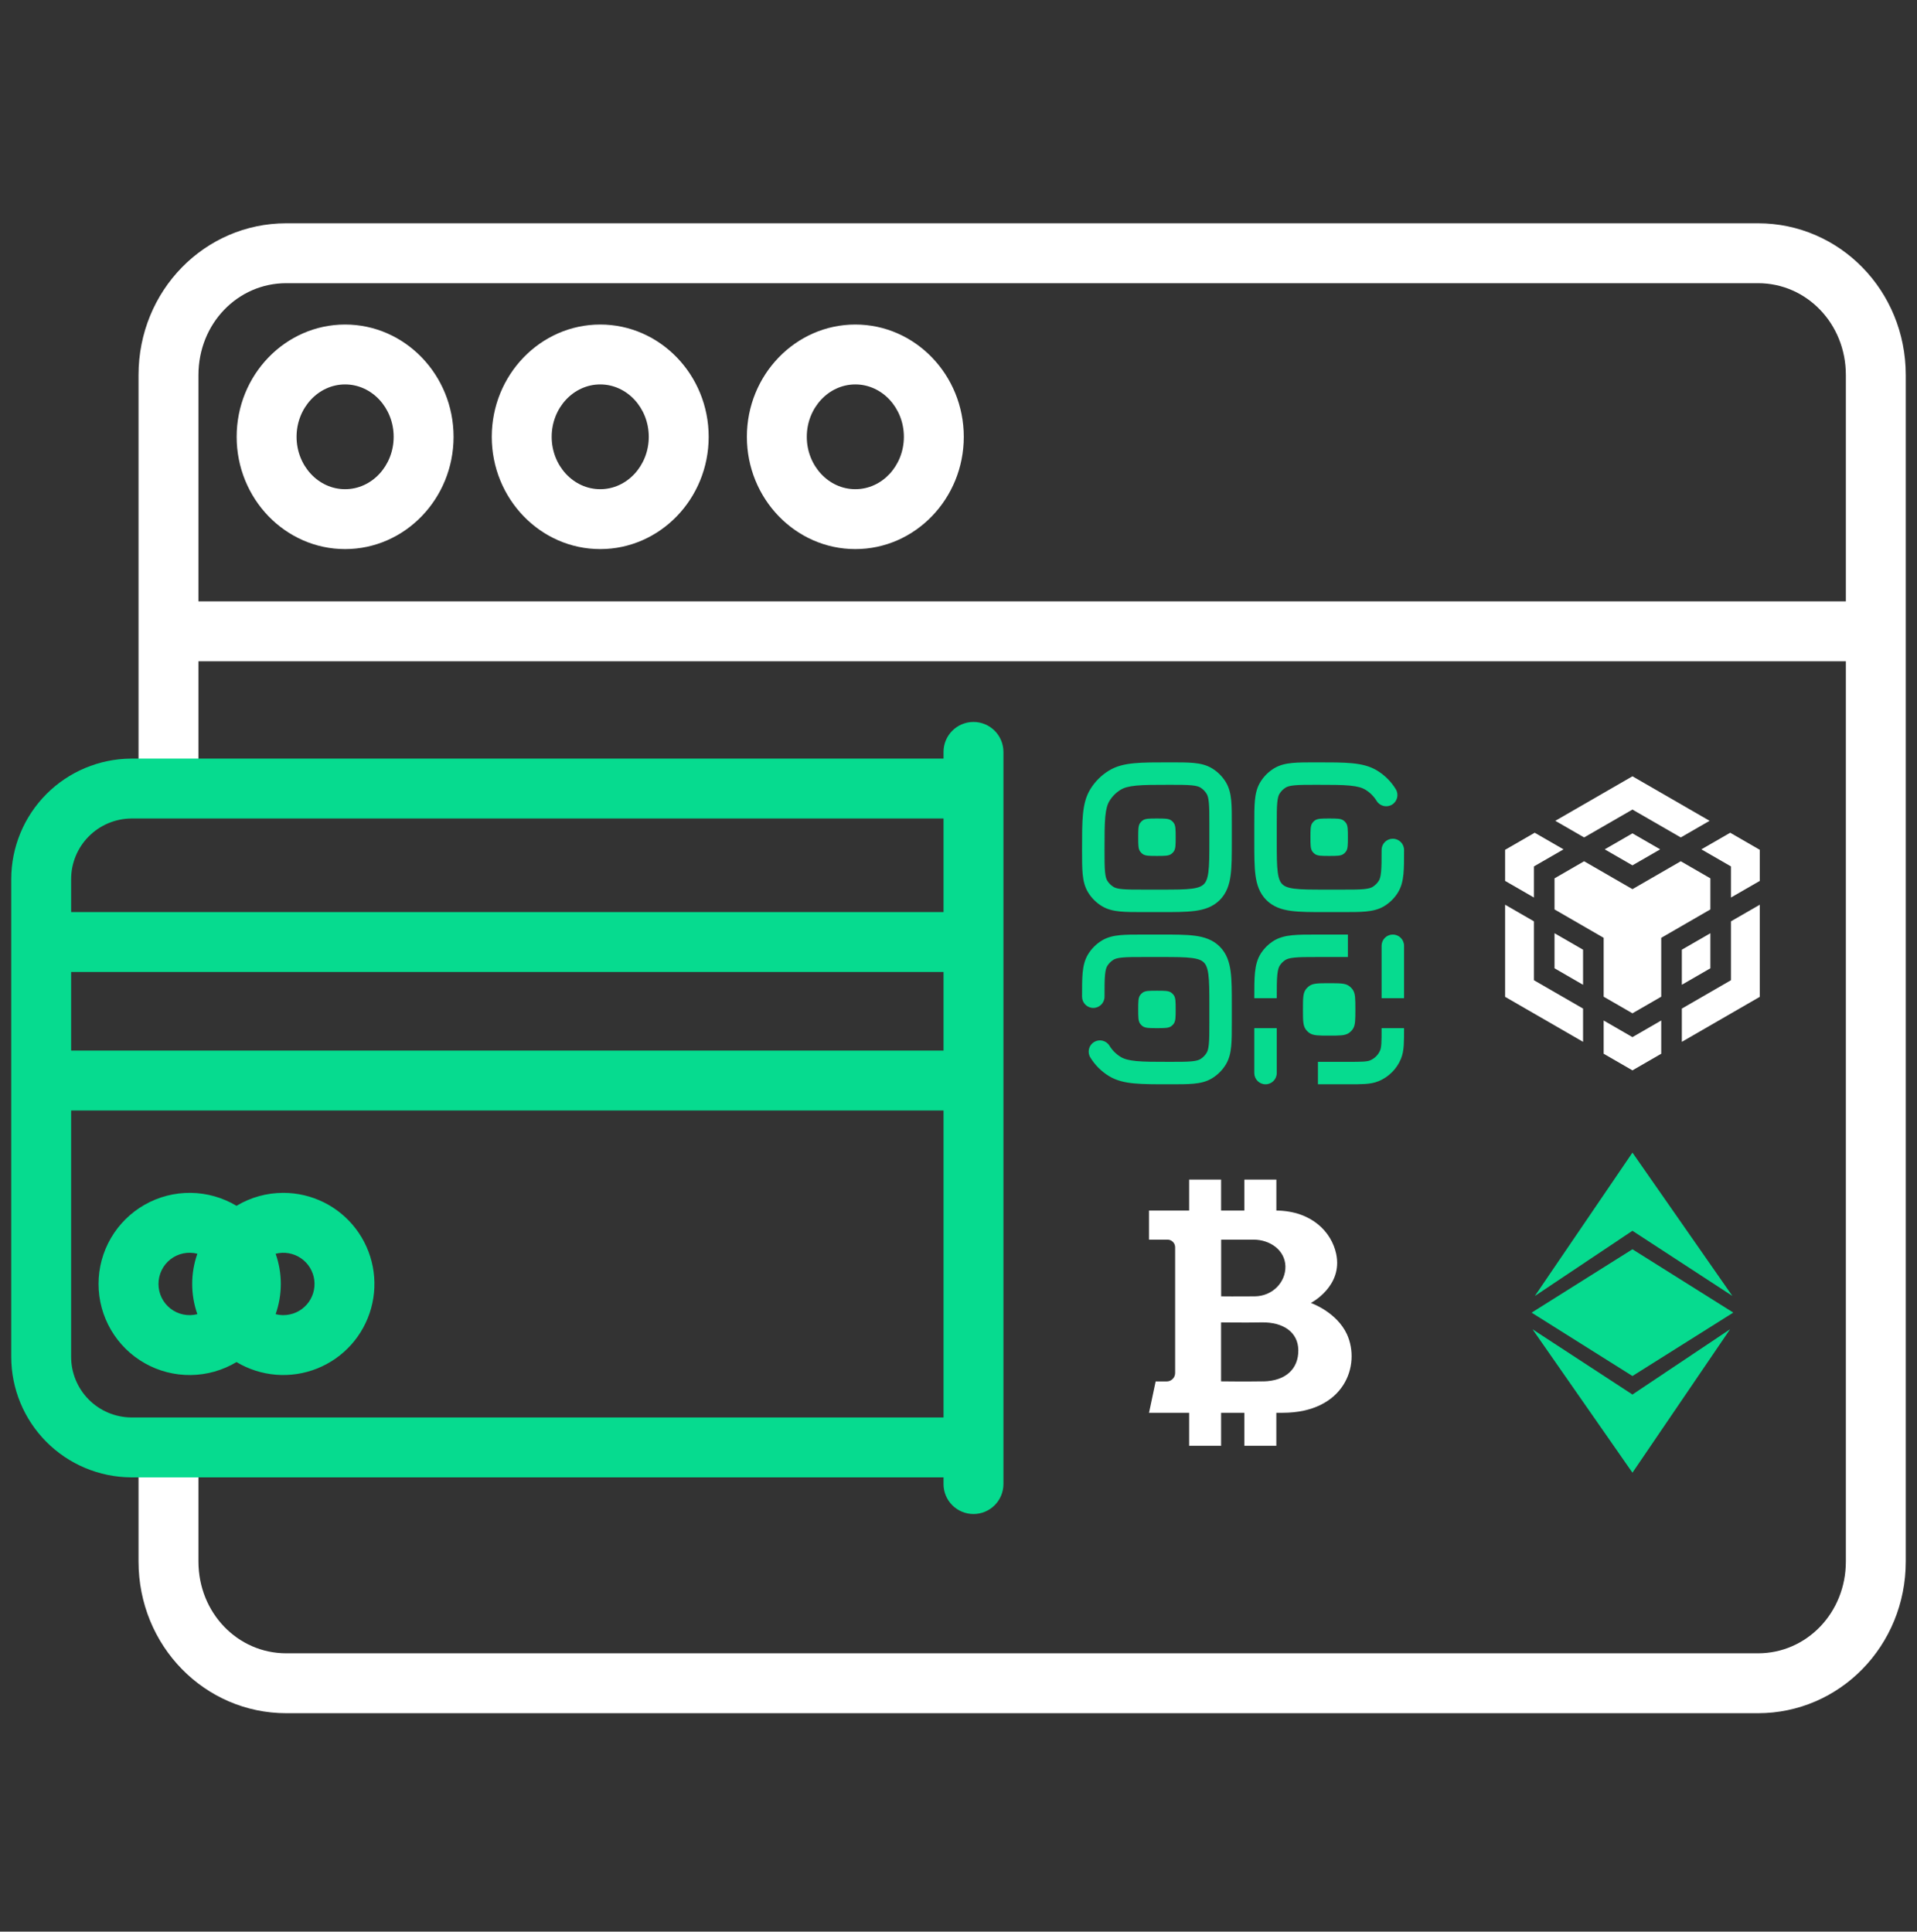 <svg width="128" height="129" viewBox="0 0 128 129" fill="none" xmlns="http://www.w3.org/2000/svg">
<rect x="0" y="0" width="128" height="129" fill="#333333" stroke="none"/>
<path d="M127.25 42.212V25.048C127.25 19.397 122.825 14.912 117.387 14.912H19.112C13.675 14.912 9.25 19.397 9.25 25.048V52.662H13.25V44.162H123.25V104.277C123.25 107.721 120.619 110.412 117.387 110.412H19.112C15.88 110.412 13.25 107.721 13.25 104.277V96.662H9.25V104.277C9.25 109.927 13.675 114.412 19.112 114.412H117.387C122.825 114.412 127.25 109.927 127.25 104.277V42.25C127.25 42.243 127.25 42.237 127.25 42.23C127.25 42.224 127.25 42.218 127.25 42.212ZM13.25 40.162V25.048C13.25 21.603 15.88 18.912 19.112 18.912H117.387C120.619 18.912 123.25 21.603 123.25 25.048V40.162H13.25Z" fill="white"/>
<path d="M40.078 21.673C36.084 21.673 32.836 25.037 32.836 29.172C32.836 33.306 36.084 36.67 40.078 36.67C44.071 36.67 47.319 33.306 47.319 29.172C47.319 25.037 44.071 21.673 40.078 21.673ZM40.078 32.67C38.29 32.67 36.836 31.101 36.836 29.172C36.836 27.242 38.29 25.673 40.078 25.673C41.865 25.673 43.319 27.242 43.319 29.172C43.319 31.101 41.865 32.67 40.078 32.67ZM57.112 21.673C53.119 21.673 49.87 25.037 49.87 29.172C49.87 33.306 53.12 36.67 57.112 36.67C61.103 36.67 64.353 33.306 64.353 29.172C64.353 25.037 61.105 21.673 57.112 21.673ZM57.112 32.67C55.325 32.67 53.87 31.101 53.87 29.172C53.87 27.242 55.325 25.673 57.112 25.673C58.899 25.673 60.353 27.242 60.353 29.172C60.353 31.101 58.9 32.67 57.112 32.67ZM23.043 21.673C19.05 21.673 15.802 25.037 15.802 29.172C15.802 33.306 19.05 36.67 23.043 36.67C27.036 36.67 30.285 33.306 30.285 29.172C30.285 25.037 27.036 21.673 23.043 21.673ZM23.043 32.67C21.256 32.67 19.802 31.101 19.802 29.172C19.802 27.242 21.256 25.673 23.043 25.673C24.831 25.673 26.285 27.242 26.285 29.172C26.285 31.101 24.83 32.67 23.043 32.67Z" fill="white"/>
<path d="M18.917 79.662C17.816 79.661 16.735 79.96 15.792 80.528C14.869 79.975 13.815 79.676 12.739 79.662C11.662 79.649 10.601 79.921 9.665 80.452C8.728 80.982 7.949 81.752 7.407 82.682C6.865 83.612 6.579 84.669 6.579 85.745C6.579 86.822 6.865 87.879 7.407 88.809C7.949 89.739 8.728 90.509 9.665 91.039C10.601 91.57 11.662 91.842 12.739 91.828C13.815 91.815 14.869 91.516 15.792 90.962C16.596 91.444 17.5 91.733 18.434 91.808C19.369 91.882 20.307 91.74 21.177 91.392C22.048 91.044 22.826 90.499 23.451 89.801C24.076 89.103 24.531 88.269 24.781 87.366C25.03 86.463 25.068 85.514 24.891 84.594C24.713 83.673 24.326 82.806 23.758 82.061C23.191 81.315 22.458 80.71 21.618 80.294C20.779 79.878 19.854 79.662 18.917 79.662V79.662ZM10.583 85.745C10.582 85.428 10.654 85.114 10.793 84.829C10.932 84.543 11.134 84.293 11.385 84.099C11.636 83.904 11.928 83.769 12.239 83.705C12.55 83.641 12.871 83.649 13.178 83.728C12.718 85.034 12.718 86.457 13.178 87.763C12.871 87.842 12.55 87.85 12.239 87.786C11.928 87.722 11.636 87.587 11.385 87.392C11.134 87.197 10.931 86.947 10.793 86.662C10.653 86.376 10.582 86.063 10.583 85.745ZM18.917 87.829C18.744 87.828 18.572 87.806 18.405 87.763C18.865 86.457 18.865 85.034 18.405 83.728C18.691 83.655 18.989 83.644 19.28 83.695C19.571 83.747 19.848 83.859 20.092 84.026C20.336 84.192 20.542 84.409 20.696 84.661C20.85 84.913 20.949 85.195 20.985 85.488C21.022 85.781 20.996 86.079 20.908 86.361C20.821 86.643 20.675 86.904 20.479 87.125C20.284 87.346 20.043 87.523 19.774 87.645C19.504 87.766 19.212 87.829 18.917 87.828V87.829Z" fill="#06DB8F"/>
<path d="M63 99.11C63 99.641 63.211 100.149 63.586 100.524C63.961 100.899 64.47 101.11 65 101.11C65.53 101.11 66.039 100.899 66.414 100.524C66.789 100.149 67 99.641 67 99.11V50.214C67 49.684 66.789 49.175 66.414 48.8C66.039 48.425 65.53 48.214 65 48.214C64.47 48.214 63.961 48.425 63.586 48.8C63.211 49.175 63 49.684 63 50.214V50.662H8.75C6.624 50.676 4.589 51.531 3.09 53.039C1.592 54.548 0.75 56.588 0.75 58.714V90.61C0.75 92.737 1.592 94.776 3.09 96.285C4.589 97.793 6.624 98.648 8.75 98.662H63V99.11ZM4.75 64.912H63V70.162H4.75V64.912ZM8.75 54.662H63V60.912H4.75V58.714C4.749 57.648 5.169 56.625 5.918 55.867C6.667 55.108 7.684 54.675 8.75 54.662ZM8.75 94.662C7.684 94.649 6.667 94.216 5.918 93.458C5.169 92.699 4.749 91.676 4.75 90.61V74.162H63V94.662H8.75Z" fill="#06DB8F"/>
<path fill-rule="evenodd" clip-rule="evenodd" d="M79.595 63.979C79.112 63.914 78.464 63.912 77.5 63.912H76.4C75.731 63.912 75.282 63.913 74.938 63.946C74.605 63.977 74.45 64.033 74.347 64.096C74.179 64.199 74.037 64.341 73.934 64.509C73.871 64.612 73.815 64.767 73.784 65.1C73.751 65.444 73.75 65.893 73.75 66.562C73.75 66.976 73.414 67.312 73 67.312C72.586 67.312 72.25 66.976 72.25 66.562V66.526C72.25 65.902 72.25 65.381 72.29 64.958C72.332 64.516 72.424 64.103 72.655 63.725C72.882 63.355 73.193 63.044 73.563 62.817C73.941 62.586 74.353 62.494 74.796 62.452C75.219 62.412 75.74 62.412 76.364 62.412H77.552C78.451 62.412 79.2 62.412 79.794 62.492C80.422 62.576 80.989 62.762 81.445 63.218C81.9 63.673 82.086 64.24 82.17 64.868C82.25 65.462 82.25 66.212 82.25 67.11V68.298C82.25 68.922 82.25 69.443 82.21 69.866C82.168 70.309 82.076 70.721 81.845 71.099C81.618 71.469 81.307 71.78 80.937 72.007C80.559 72.239 80.147 72.33 79.704 72.372C79.281 72.412 78.76 72.412 78.136 72.412H78.062C77.112 72.412 76.346 72.412 75.729 72.353C75.093 72.293 74.539 72.165 74.041 71.859C73.536 71.55 73.112 71.126 72.803 70.621C72.586 70.268 72.697 69.806 73.05 69.59C73.403 69.374 73.865 69.484 74.082 69.838C74.267 70.141 74.522 70.395 74.824 70.581C75.047 70.717 75.345 70.81 75.871 70.86C76.409 70.911 77.103 70.912 78.1 70.912C78.769 70.912 79.219 70.911 79.562 70.879C79.895 70.847 80.05 70.791 80.153 70.728C80.321 70.625 80.463 70.483 80.566 70.315C80.629 70.212 80.685 70.057 80.716 69.724C80.749 69.38 80.75 68.931 80.75 68.262V67.162C80.75 66.198 80.748 65.55 80.683 65.067C80.621 64.606 80.514 64.409 80.384 64.278C80.254 64.148 80.056 64.041 79.595 63.979ZM87.864 50.912H87.938C88.888 50.912 89.654 50.912 90.271 50.971C90.907 51.031 91.461 51.159 91.959 51.465C92.464 51.774 92.888 52.198 93.197 52.703C93.414 53.056 93.303 53.518 92.95 53.734C92.597 53.95 92.135 53.84 91.918 53.486C91.733 53.184 91.478 52.929 91.176 52.744C90.953 52.607 90.655 52.514 90.129 52.464C89.591 52.413 88.897 52.412 87.9 52.412C87.231 52.412 86.782 52.413 86.438 52.446C86.105 52.477 85.95 52.533 85.847 52.596C85.679 52.699 85.537 52.841 85.434 53.009C85.371 53.112 85.315 53.267 85.284 53.6C85.251 53.944 85.25 54.393 85.25 55.062V56.162C85.25 57.126 85.252 57.774 85.317 58.257C85.379 58.718 85.486 58.916 85.616 59.046C85.746 59.176 85.944 59.283 86.405 59.346C86.888 59.41 87.536 59.412 88.5 59.412H89.6C90.269 59.412 90.718 59.411 91.062 59.379C91.395 59.347 91.55 59.291 91.653 59.228C91.821 59.125 91.963 58.983 92.066 58.815C92.129 58.712 92.185 58.557 92.216 58.224C92.249 57.881 92.25 57.431 92.25 56.762C92.25 56.348 92.586 56.012 93 56.012C93.414 56.012 93.75 56.348 93.75 56.762V56.798C93.75 57.422 93.75 57.943 93.71 58.366C93.668 58.809 93.576 59.221 93.345 59.599C93.118 59.969 92.807 60.28 92.437 60.507C92.059 60.739 91.647 60.83 91.204 60.872C90.781 60.912 90.26 60.912 89.636 60.912H88.448C87.549 60.912 86.8 60.912 86.206 60.832C85.578 60.748 85.011 60.562 84.555 60.107C84.1 59.651 83.914 59.084 83.83 58.457C83.75 57.862 83.75 57.113 83.75 56.214V55.026C83.75 54.402 83.75 53.881 83.79 53.458C83.832 53.016 83.924 52.603 84.155 52.225C84.382 51.855 84.693 51.544 85.063 51.317C85.441 51.086 85.853 50.994 86.296 50.952C86.719 50.912 87.24 50.912 87.864 50.912Z" fill="#06DB8F"/>
<path d="M87.5 55.912C87.5 55.397 87.5 55.139 87.629 54.957C87.675 54.893 87.731 54.837 87.795 54.791C87.977 54.662 88.235 54.662 88.75 54.662C89.265 54.662 89.523 54.662 89.705 54.791C89.769 54.837 89.825 54.893 89.871 54.957C90 55.139 90 55.397 90 55.912C90 56.428 90 56.685 89.871 56.867C89.825 56.931 89.769 56.987 89.705 57.033C89.523 57.162 89.265 57.162 88.75 57.162C88.235 57.162 87.977 57.162 87.795 57.033C87.731 56.987 87.675 56.931 87.629 56.867C87.5 56.685 87.5 56.428 87.5 55.912Z" fill="#06DB8F"/>
<path fill-rule="evenodd" clip-rule="evenodd" d="M87.962 62.412H90V63.912H88C87.282 63.912 86.8 63.913 86.433 63.95C86.078 63.986 85.914 64.05 85.805 64.123C85.669 64.214 85.552 64.331 85.461 64.468C85.388 64.576 85.324 64.74 85.288 65.095C85.251 65.462 85.25 65.944 85.25 66.662H83.75V66.624C83.75 65.954 83.75 65.395 83.796 64.943C83.844 64.47 83.949 64.03 84.213 63.634C84.414 63.334 84.672 63.076 84.972 62.876C85.368 62.611 85.808 62.506 86.281 62.458C86.733 62.412 87.292 62.412 87.962 62.412ZM83.75 71.662V68.662H85.25V71.662C85.25 72.076 84.914 72.412 84.5 72.412C84.086 72.412 83.75 72.076 83.75 71.662ZM93 62.412C93.414 62.412 93.75 62.748 93.75 63.162V66.662H92.25V63.162C92.25 62.748 92.586 62.412 93 62.412ZM92.233 69.705C92.25 69.458 92.25 69.138 92.25 68.662H93.75V68.687C93.75 69.132 93.75 69.503 93.729 69.808C93.708 70.125 93.661 70.424 93.541 70.715C93.262 71.388 92.726 71.924 92.052 72.203C91.762 72.323 91.463 72.37 91.145 72.391C90.841 72.412 90.47 72.412 90.025 72.412H88V70.912H90C90.476 70.912 90.796 70.912 91.043 70.895C91.284 70.878 91.401 70.849 91.478 70.817C91.785 70.69 92.028 70.447 92.155 70.141C92.187 70.063 92.216 69.946 92.233 69.705ZM79.562 52.446C79.219 52.413 78.769 52.412 78.1 52.412C77.103 52.412 76.409 52.413 75.871 52.464C75.345 52.514 75.047 52.607 74.824 52.744C74.522 52.929 74.267 53.184 74.082 53.486C73.945 53.709 73.852 54.007 73.802 54.533C73.751 55.071 73.75 55.766 73.75 56.762C73.75 57.431 73.751 57.881 73.784 58.224C73.815 58.557 73.871 58.712 73.934 58.815C74.037 58.983 74.179 59.125 74.347 59.228C74.45 59.291 74.605 59.347 74.938 59.379C75.282 59.411 75.731 59.412 76.4 59.412H77.5C78.464 59.412 79.112 59.41 79.595 59.346C80.056 59.283 80.254 59.176 80.384 59.046C80.514 58.916 80.621 58.718 80.683 58.257C80.748 57.774 80.75 57.126 80.75 56.162V55.062C80.75 54.393 80.749 53.944 80.716 53.6C80.685 53.267 80.629 53.112 80.566 53.009C80.463 52.841 80.321 52.699 80.153 52.596C80.05 52.533 79.895 52.477 79.562 52.446ZM79.704 50.952C80.147 50.994 80.559 51.086 80.937 51.317C81.307 51.544 81.618 51.855 81.845 52.225C82.076 52.603 82.168 53.016 82.21 53.458C82.25 53.881 82.25 54.402 82.25 55.026V56.214C82.25 57.113 82.25 57.862 82.17 58.457C82.086 59.084 81.9 59.651 81.445 60.107C80.989 60.562 80.422 60.748 79.794 60.832C79.2 60.912 78.451 60.912 77.552 60.912H76.364C75.74 60.912 75.219 60.912 74.796 60.872C74.353 60.83 73.941 60.739 73.563 60.507C73.193 60.28 72.882 59.969 72.655 59.599C72.424 59.221 72.332 58.809 72.29 58.366C72.25 57.943 72.25 57.422 72.25 56.798V56.724C72.25 55.774 72.25 55.008 72.309 54.391C72.369 53.755 72.497 53.201 72.803 52.703C73.112 52.198 73.536 51.774 74.041 51.465C74.539 51.159 75.093 51.031 75.729 50.971C76.346 50.912 77.112 50.912 78.062 50.912H78.136C78.76 50.912 79.281 50.912 79.704 50.952Z" fill="#06DB8F"/>
<path d="M76 55.912C76 55.397 76 55.139 76.129 54.957C76.175 54.893 76.231 54.837 76.295 54.791C76.477 54.662 76.735 54.662 77.25 54.662C77.765 54.662 78.023 54.662 78.205 54.791C78.269 54.837 78.325 54.893 78.371 54.957C78.5 55.139 78.5 55.397 78.5 55.912C78.5 56.428 78.5 56.685 78.371 56.867C78.325 56.931 78.269 56.987 78.205 57.033C78.023 57.162 77.765 57.162 77.25 57.162C76.735 57.162 76.477 57.162 76.295 57.033C76.231 56.987 76.175 56.931 76.129 56.867C76 56.685 76 56.428 76 55.912ZM76 67.412C76 66.897 76 66.639 76.129 66.457C76.175 66.393 76.231 66.337 76.295 66.291C76.477 66.162 76.735 66.162 77.25 66.162C77.765 66.162 78.023 66.162 78.205 66.291C78.269 66.337 78.325 66.393 78.371 66.457C78.5 66.639 78.5 66.897 78.5 67.412C78.5 67.927 78.5 68.185 78.371 68.367C78.325 68.431 78.269 68.487 78.205 68.533C78.023 68.662 77.765 68.662 77.25 68.662C76.735 68.662 76.477 68.662 76.295 68.533C76.231 68.487 76.175 68.431 76.129 68.367C76 68.185 76 67.927 76 67.412ZM87 67.412C87 66.71 87 66.359 87.168 66.106C87.242 65.997 87.335 65.904 87.444 65.831C87.697 65.662 88.048 65.662 88.75 65.662C89.452 65.662 89.803 65.662 90.056 65.831C90.165 65.904 90.258 65.997 90.332 66.106C90.5 66.359 90.5 66.71 90.5 67.412C90.5 68.114 90.5 68.465 90.332 68.718C90.258 68.827 90.165 68.921 90.056 68.994C89.803 69.162 89.452 69.162 88.75 69.162C88.048 69.162 87.697 69.162 87.444 68.994C87.335 68.921 87.242 68.827 87.168 68.718C87 68.465 87 68.114 87 67.412Z" fill="#06DB8F"/>
<path d="M114.203 64.666V62.324L112.298 63.423V65.766L114.203 64.666Z" fill="white"/>
<path d="M114.203 58.658L112.227 57.517L109 59.38L105.773 57.517L103.797 58.658V60.734L107.078 62.63V66.562L109 67.672L110.922 66.562V62.63L114.203 60.734V58.658ZM117.503 58.829V56.753L115.527 55.612L113.603 56.722L115.579 57.863V59.939L117.503 58.829ZM102.421 59.939V57.863L104.397 56.722L102.473 55.612L100.497 56.753V58.829L102.421 59.939Z" fill="white"/>
<path d="M103.797 64.666L105.702 65.767V63.423L103.797 62.324V64.666ZM110.922 68.152L109 69.262L107.078 68.152V70.372L109 71.482L110.922 70.372V68.152ZM110.851 56.722L109 55.653L107.149 56.722L109 57.79L110.851 56.722ZM115.579 61.529V65.461L112.298 67.357V69.577L117.503 66.571V60.419L115.579 61.529Z" fill="white"/>
<path d="M105.702 67.356L102.421 65.461V61.529L100.497 60.419V66.571L105.702 69.576V67.356ZM105.773 55.926L109 54.065L112.227 55.926L114.151 54.816L109 51.843L103.849 54.816L105.773 55.926Z" fill="white"/>
<path d="M89.938 89.108C89.244 87.608 87.528 87.015 87.528 87.015C87.528 87.015 89.69 85.905 89.216 83.726C88.91 82.305 87.622 80.876 85.224 80.841V78.778H83.088V80.841H81.534V78.778H79.4V80.841H76.721V82.787H77.958C78.025 82.787 78.091 82.8 78.152 82.826C78.213 82.851 78.269 82.888 78.316 82.935C78.363 82.982 78.4 83.038 78.426 83.1C78.451 83.161 78.465 83.227 78.465 83.293V91.693C78.465 91.843 78.405 91.986 78.3 92.091C78.194 92.197 78.051 92.256 77.902 92.256H77.165L76.721 94.35H79.4V96.553H81.534V94.35H83.088V96.553H85.222V94.35H85.635C89.765 94.35 90.875 91.172 89.938 89.108ZM83.707 82.787C84.793 82.787 85.799 83.486 85.828 84.559C85.856 85.631 84.967 86.558 83.788 86.573C82.702 86.586 81.538 86.573 81.538 86.573V82.787H83.707ZM84.344 92.25C83.219 92.271 81.532 92.25 81.532 92.25V88.313C81.532 88.313 83.09 88.335 84.253 88.313C85.651 88.29 86.681 88.943 86.69 90.175C86.7 91.406 85.861 92.226 84.344 92.254V92.25Z" fill="white"/>
<path d="M109 82.195L115.671 86.545L109 76.975L102.482 86.55L109 82.195Z" fill="#06DB8F"/>
<path d="M115.733 87.658L109 83.43L102.267 87.662L109 91.894L115.733 87.658Z" fill="#06DB8F"/>
<path d="M102.329 88.774L109 98.35L115.518 88.772L109 93.13L102.329 88.774Z" fill="#06DB8F"/>
</svg>
